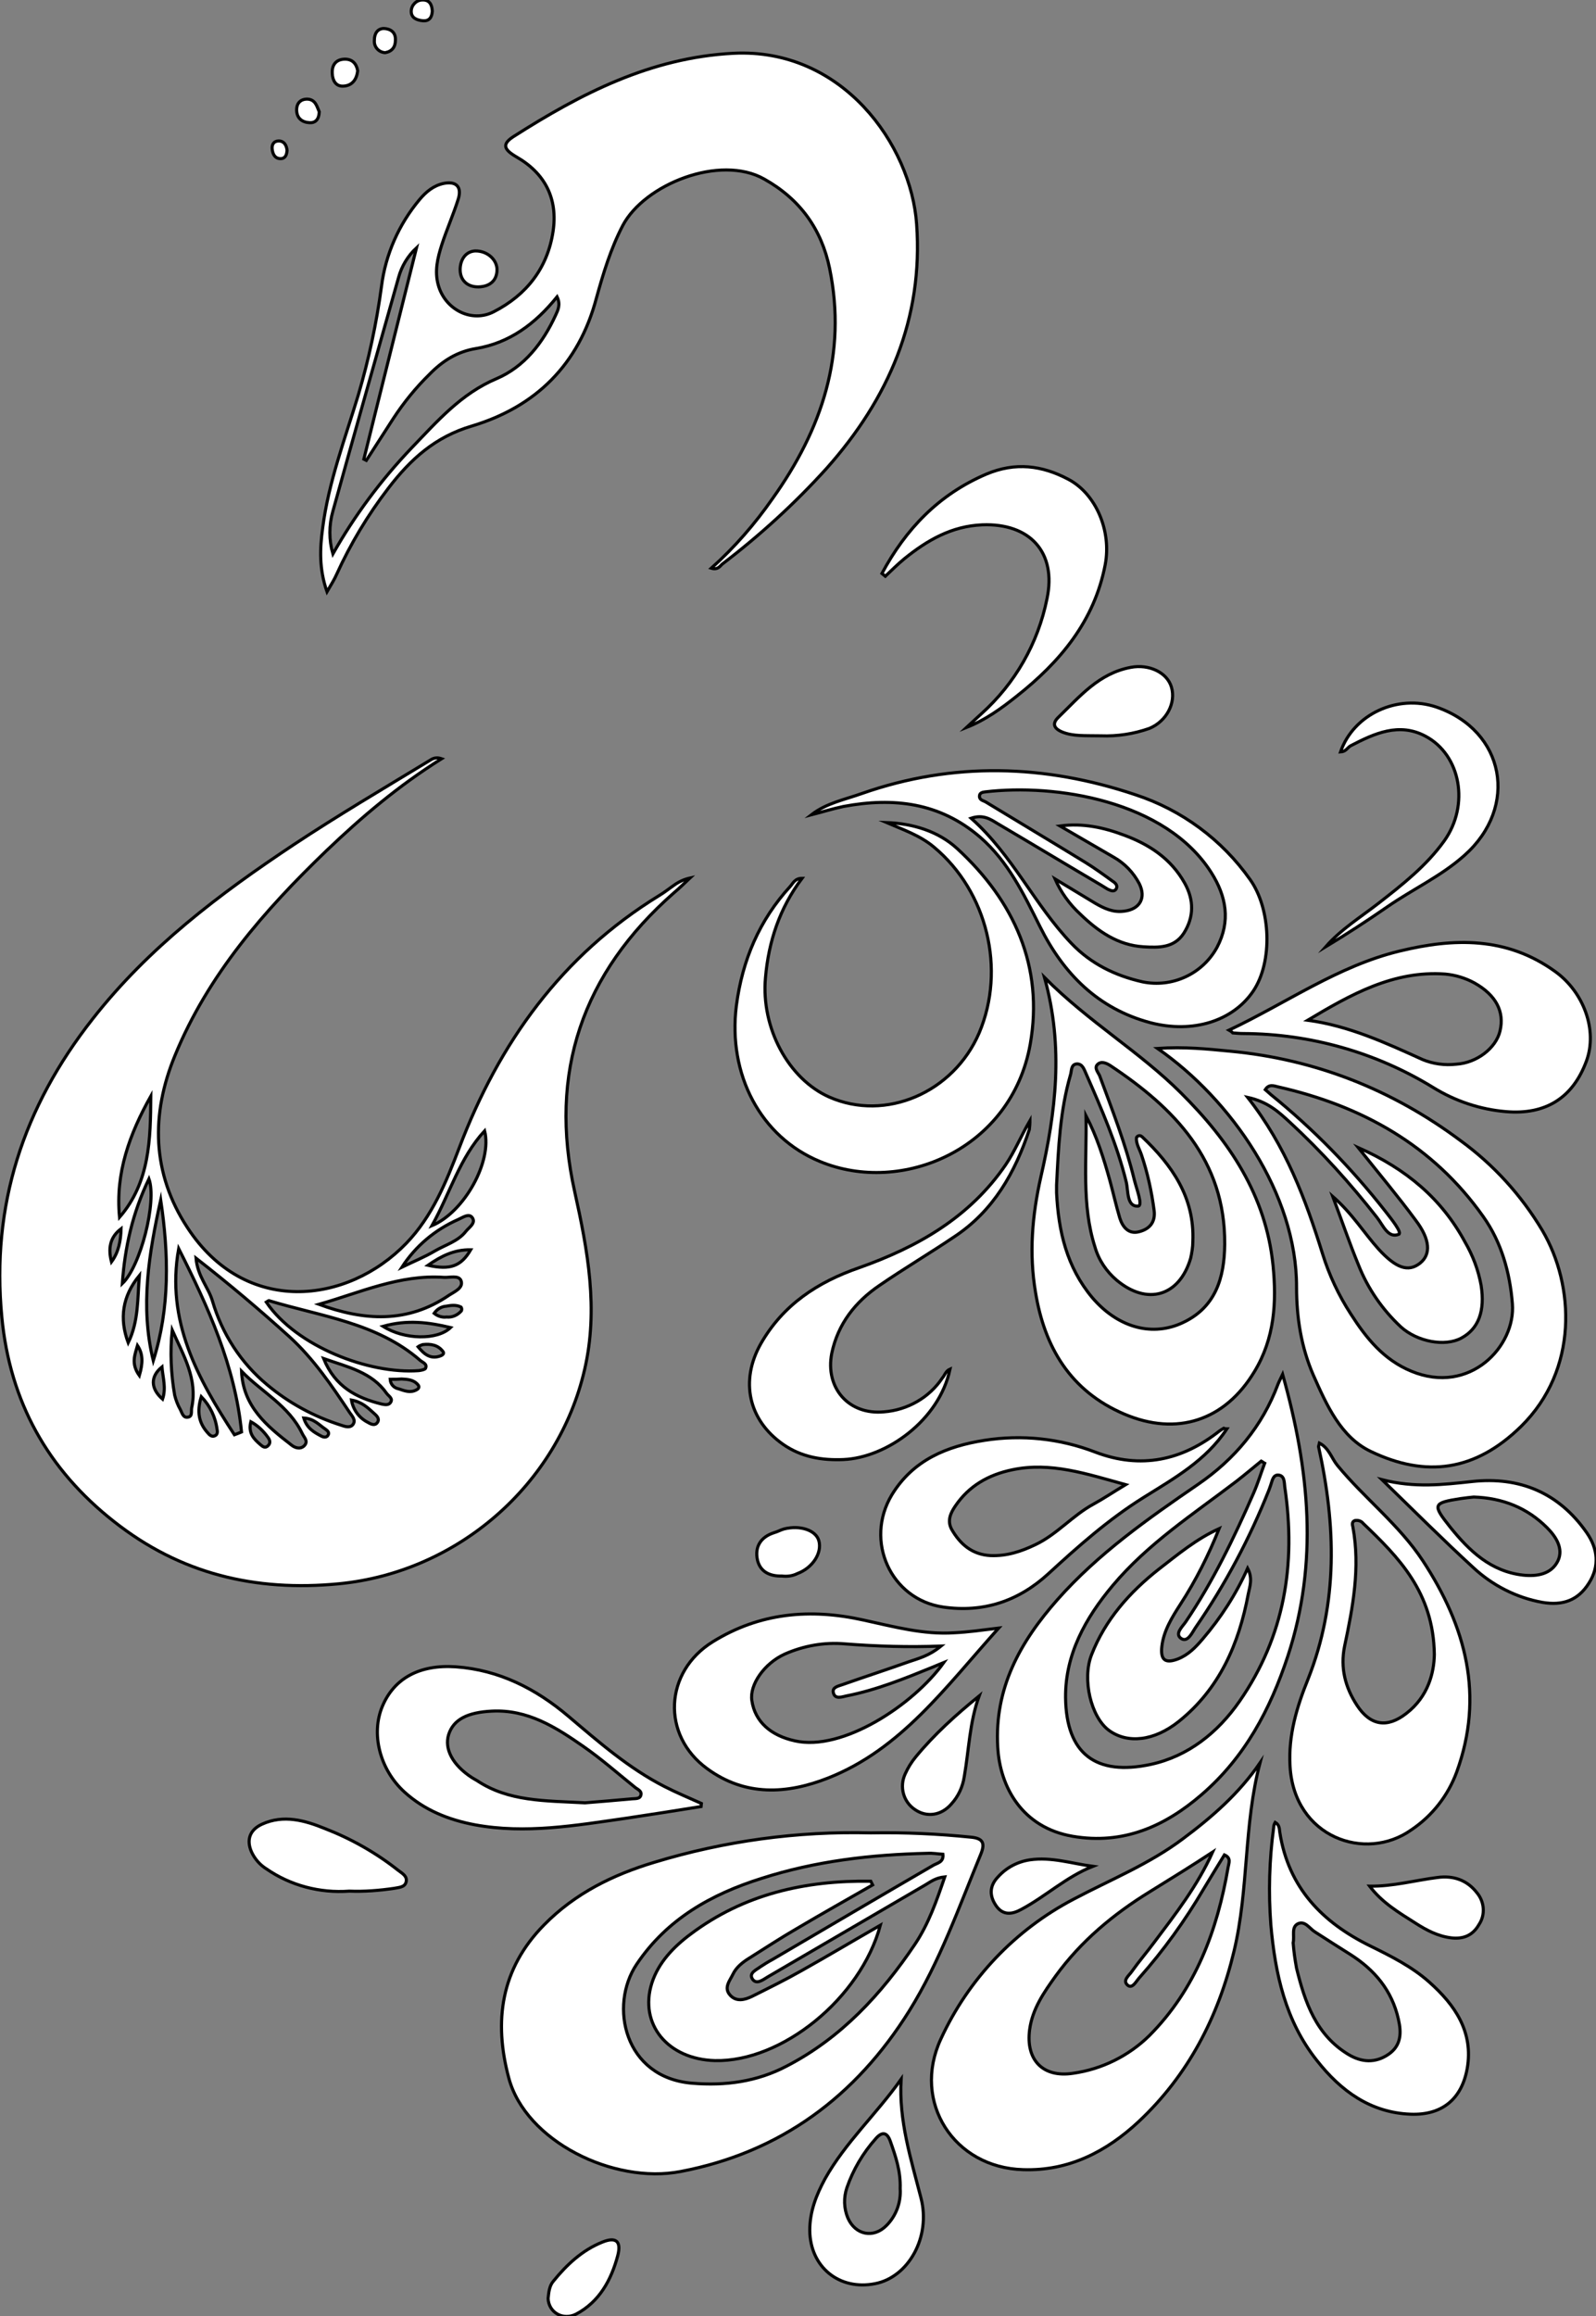 <?xml version="1.0" encoding="utf-8"?>
<!-- Generator: Adobe Illustrator 24.1.0, SVG Export Plug-In . SVG Version: 6.00 Build 0)  -->
<svg version="1.1" id="图层_1" xmlns="http://www.w3.org/2000/svg" xmlns:xlink="http://www.w3.org/1999/xlink" x="0px" y="0px"
	 viewBox="0 0 515.4 747.6" style="enable-background:new 0 0 515.4 747.6;" xml:space="preserve">
<rect x="0" y="0" width="515.4" height="747.6" fill="#808080" stroke="none"/>
<style type="text/css">
	.st0{fill:#FFFFFF;stroke:#000000;stroke-miterlimit:10;}
</style>
<g>
	<path id="X3FD6FFM2Gra1OT21" class="st0" d="M142.6,244.9c-13.9,8.7-25.8,18.8-37.1,29.6c-20.1,19.3-38.3,40.1-49,66.2
		c-7.8,18.9-7.5,38,4,55.5c18.7,28.7,51.7,24.8,70.7,5.1c8.4-8.7,12.9-19.8,17.1-30.8c12.9-34,33.1-62.1,64.5-81.4
		c1.7-1,3.3-2.3,4.9-3.4c1.5-1.1,3.3-1.9,5.1-2.3c-1.7,1.6-3.4,3.3-5.2,4.8c-29.5,25.9-40.6,58-32,96.5c4.2,18.9,7.7,37.8,3.2,57.3
		c-8.6,37.3-41.1,65.5-79.4,69.2c-27,2.6-51.2-3.2-72.6-20.1c-21.4-16.8-33.6-38.7-36.2-65.9c-3.5-36.2,6.9-67.8,29.3-96.3
		c18.1-23.1,40.9-40.3,65-56.3c14.2-9.4,28.8-18,43.3-26.8C139.3,245.2,140.3,244.1,142.6,244.9z M63.3,406.1
		c0.5,5.9,4,9.4,5.3,13.8c3.1,10.6,9.2,20,17.6,27c7,5.9,15.1,10.3,23.9,13.1c1.2,0.4,2.8,1,3.8-0.1c1.2-1.5-0.2-2.8-1-4
		c-5.8-8.7-11.6-17.3-19.5-24.5C84,422.9,74.2,414.6,63.3,406.1z M75.7,463.1c0.8-0.3,1.6-0.6,2.3-0.9
		c-2.1-21.3-10.8-40.4-20.3-59.2C53.5,426.4,63.9,445,75.7,463.1z M86,420.3c9.7,14.3,33.2,23.3,49.2,22.1c0.8-0.1,1.9-0.3,2.2-0.7
		c0.7-1.5-0.9-1.9-1.7-2.6c-14-12.2-32.1-14.2-48.9-19.3C86.7,419.8,86.5,420,86,420.3z M103,421c14.4,5.3,28.6,6.3,42.1-3
		c1.7-1.1,4.6-2.3,3.8-4.6c-0.7-1.9-3.6-1-5.5-1.1C129.1,411.3,116.3,417.2,103,421z M51.9,387.3c-3.8,17.2-6.7,34.4-2.4,51.9
		C54.9,422.1,54.5,404.8,51.9,387.3z M48.7,353.8c-6.8,12.1-11.5,24.8-10.1,39.1C48.4,381.6,48.6,367.7,48.7,353.8z M78,442.6
		c0.5,11.4,8.2,17.7,16.1,23.8c1.1,0.9,2.8,1.5,4.1,0.3c1.5-1.5,0-2.7-0.6-4C93.3,453.7,84.5,449.3,78,442.6z M139.5,395.6
		c10.5-4.4,19.5-20.8,17-30.6C148.4,373.8,145.4,385,139.5,395.6z M39.5,414.3c5.9-5.6,11.2-26.4,8.6-33.8
		C42.8,391.5,40.3,402.7,39.5,414.3L39.5,414.3z M55.6,429.3c-0.7,7-0.4,14.1,0.8,21c0.4,1.6,1,3.2,1.8,4.6c0.6,1.1,0.9,2.9,2.6,2.5
		c1.4-0.3,0.9-1.9,1.1-3C63.9,445.1,59.2,437.4,55.6,429.3z M104.5,438.5c3.7,9.1,10.6,12.7,18.8,14.7c1,0.2,2.2,0.4,2.8-0.5
		c0.9-1.3-0.5-2-1.2-2.9C120.1,442.9,112.5,441.3,104.5,438.5z M129.8,409c3.5-1.7,7.2-3.2,10.6-5.2c3.4-2,7.5-3.1,10-6.3
		c1-1.3,3.4-2.7,2.1-4.5c-1.1-1.5-3.1,0-4.5,0.6C140.5,396.9,134.2,402.2,129.8,409z M123.7,428.1c6.9,4.4,17.6,4.5,21.8,0.4
		C138.4,426.8,131.5,425.9,123.7,428.1z M45,411.7c-5.5,6.7-6.5,13.9-3.6,21.7C44.8,426.5,44.4,419,45,411.7L45,411.7z M152,403.4
		c-5.3-0.1-9.5,2-13.8,5C145.4,410,148.9,408.7,152,403.4L152,403.4z M65,450.8c-1.5,4.9-0.8,8.5,2.1,11.7c0.5,0.6,1.2,1.3,2.1,1
		c1-0.3,1.1-1.2,0.9-2.1C69.6,457.4,67.8,453.7,65,450.8L65,450.8z M113.5,451.9c0.5,3.1,2.5,5.8,5.3,7.2c1,0.6,2.3,1.2,3.1,0
		c0.8-1.2-0.3-2.2-1.1-2.9C118.8,454.4,116.9,452.5,113.5,451.9L113.5,451.9z M52.3,441.2c-3.8,3.1-3.7,7,0.2,10.4
		C53.7,448,52.6,444.7,52.3,441.2L52.3,441.2z M81,458.9c-0.9,3.6,0.9,5.5,3,7.3c0.8,0.7,1.6,1.4,2.6,0.4c0.9-0.9,0.5-1.9-0.1-2.7
		C85,461.8,83.2,460.1,81,458.9L81,458.9z M140.2,423.9c1.1,0.9,2.6,1.4,4,1.2c1.8,0.2,3.6-0.6,4.8-2c0.2-0.4,0.1-0.9-0.1-1.2
		c-1.5-0.8-3.2-0.6-4.8-0.3C142.5,421.7,141.1,422.6,140.2,423.9L140.2,423.9z M126,445.2c0.1,1.6,1.2,2.8,2.8,3.1
		c1.8,0.6,3.7,1.4,5.7,0.3c0.6-0.3,1.1-0.9,0.5-1.6c-1.4-1.7-3.4-1.8-5.3-1.9C128.5,445.2,127.4,445.2,126,445.2L126,445.2z
		 M39.1,396.6c-3.7,2.8-4.2,6.5-3.1,10.7C38.3,404.2,39,400.5,39.1,396.6L39.1,396.6z M98.1,457.7c1,3.3,3.3,4.6,5.6,5.8
		c0.7,0.4,1.7,0.6,2.2-0.2c0.6-0.9-0.1-1.5-0.8-2C103.1,460,101.5,457.9,98.1,457.7L98.1,457.7z M135,434.7c2.1,2.6,4.1,4,7.1,3
		c0.6-0.2,1.5-0.7,1-1.4c-1.6-2.2-4-2.6-6.6-2.3C135.9,434.2,135.4,434.4,135,434.7L135,434.7z M45,444c1.2-4.1,1.2-7-0.6-9.7
		C43.6,437.2,42.2,440.1,45,444L45,444z"/>
	<path id="X3FD6FFM2Gra8OT21" class="st0" d="M229.7,183.4c7.5-6.7,14.1-14.3,19.8-22.5c15.9-22.3,24.1-46.6,18.4-74.3
		c-2.6-12.6-9.5-22.3-21.1-28.8c-14.3-8.1-38.7,1.7-45.7,15c-3.9,7.5-6.3,15.5-8.5,23.4c-5.7,21.5-19.6,35.1-40.2,41.3
		c-11.9,3.5-19.9,10.8-27,20.1c-6.6,8.6-12.2,17.9-16.7,27.8c-0.7,1.6-1.7,3.2-3.1,5.6c-2.6-7.4-2.3-14-1.4-20.6
		c1.9-14.8,7.2-28.7,11.5-42.9c3.4-11.5,5.9-23.2,7.5-35.1c1.3-10.3,5.6-20,12.3-28c2.1-2.5,4.5-4.5,7.8-5.2c4-0.8,5.9,1.1,4.7,5
		c-1.6,5.1-3.8,10-5.4,15c-1.3,4.1-2.3,8.3-1.1,12.7c2.1,7.9,10.7,12.5,18,8.7c10.5-5.4,17.3-14,19.1-25.9
		c1.6-10.6-2.6-18.8-11.9-24.1c-4.1-2.4-4.6-4.1-0.9-6.5c21.8-13.9,44.3-25.5,71-26.9c35.3-1.8,57.4,29.6,59.2,55.1
		c2.2,30.6-9.1,56.4-29,78.8c-10.3,11.4-21.6,21.7-33.8,31C232.4,182.9,231.7,184,229.7,183.4z M107.5,178.8
		c7-12.4,15.5-23.8,25.3-34.1c8.3-8.6,16-17.6,27.6-22.5c8.9-3.8,14.9-11.5,19-20.4c0.8-1.7,1.7-3.5,0.5-6
		c-7.1,8.8-15.4,14.9-26.2,16.7c-6.1,1-10.8,4-15,8.3c-4.4,4.3-8.3,9.1-11.7,14.3c-2.9,4.5-5.8,9-8.7,13.5l-0.8-0.4
		c5.5-22.3,11.1-44.5,17-68.2c-2.8,2.6-4.8,5.9-5.8,9.6c-7.1,25.1-14.2,50.2-21.2,75.4C106.2,169.5,106.2,174.3,107.5,178.8z"/>
	<path id="X3FD6FFM2Gra6OT21_6_" class="st0" d="M281.2,591.6c10.9-0.2,21.7,0.3,32.5,1.4c3.8,0.4,4.4,2,3.1,5.3
		c-7.1,17.2-13.3,34.9-23.2,50.8c-17.2,27.5-41.4,45.6-73.8,51.8c-21.8,4.2-50.1-9.9-55.5-30.2c-4.9-18.3-2.6-35.2,11.4-49.4
		c10-10.2,22.3-16.2,35.6-20.2C234,594.2,257.5,591,281.2,591.6z M305.1,605.8c-3,0.3-4.6,1.6-6.3,2.6c-17,9.9-33.9,19.8-50.9,29.7
		c-1.5,0.9-3.6,2.6-4.9,0.7c-1.3-2,1.3-3,2.6-4c1.2-0.8,2.5-1.6,3.8-2.3c17.4-10.2,34.7-20.4,52.1-30.5c1.3-0.7,3.3-1,3-3.5
		c-1.7-0.1-3.3-0.4-5-0.3c-18.2,0.4-36.2,2.5-53.6,8.1c-16.2,5.1-30.5,13.1-40.3,27.7c-9,13.4-4,36.6,17.9,38.4
		c10.7,0.9,21-0.5,30.5-5.5c17.6-9.1,30.6-23.2,41.5-39.4C299.9,620.9,302.4,613.7,305.1,605.8z"/>
	<path id="X3FD6FFM2Gra6OT21_5_" class="st0" d="M373.8,338.4c8.8-0.6,16.2,0.2,23.5,0.9c27.5,2.6,52.3,12.4,74.4,28.9
		c10.7,7.8,19.6,17.6,26.4,29c10.4,17.7,11.7,44.9-6.9,63.2c-14.8,14.5-30.7,16.6-48.5,8.1c-9.7-4.6-14.3-15-18.6-24.7
		c-3.9-9-5.4-18.5-5.4-28.3C418.8,385.4,397.6,354.9,373.8,338.4z M402.9,354.2c12.4,15.8,18.7,32.9,24.2,50.5
		c2.1,6.8,5.2,13.4,9.1,19.4c5,7.8,10.6,14.8,19.6,18.5c18.9,7.8,33.7-8.1,32.6-21.8c-0.8-10-3.5-19.8-9.4-28.1
		c-16.3-23.1-39.3-35.8-66.3-41.9c-1.3-0.3-2.9-1-4.1,0.9c0.6,0.5,1.2,1.1,1.8,1.6c13.7,11.1,26.1,23.8,37,37.7
		c1.8,2.3,5.5,6.9,4.3,7.4c-3.5,1.4-5.1-3-7-5.4c-8.6-11-18-21.4-28.3-30.9C412.9,358.9,409.4,355.6,402.9,354.2z"/>
	<path id="X3FD6FFM2Gra6OT21_4_" class="st0" d="M406.9,569c-5.3,20-3.6,40.8-8.4,60.8c-5.1,21.3-14.8,40-30.8,55
		c-10.3,9.6-22.5,16-37.3,15.5c-22.3-0.6-36-21.8-26.6-42.1c8.9-19.4,24-35.3,42.9-45.2c11.9-6.3,24.4-11.3,35.3-19.5
		C391.4,586.5,400.1,578.9,406.9,569z M391.6,597.8c-6.7,4.4-13.5,8.6-20.3,12.8c-11.7,7.2-22.2,15.9-30.4,27.2
		c-3.8,5.3-7.5,10.6-8.4,17.3c-1.3,9.7,4.2,15.6,14,14.1c9.3-1.3,18-5.6,24.7-12.2c14.9-15,21.9-33.9,25.4-54.3c0.2-1.3,1.1-3-1.2-4
		c-2.3,3.7-4.5,7.4-6.7,11c-6,10.2-12.9,19.8-20.8,28.7c-1,1.1-2.2,3.6-3.7,2.4c-1.9-1.6,0.5-3.2,1.4-4.6c2.2-3.1,4.7-6,7-9.1
		C379.6,617.8,386.7,608.7,391.6,597.8z"/>
	<path id="X3FD6FFM2Gra6OT21_3_" class="st0" d="M414.2,443.6c8.7,30.9,11.6,60.7,1.7,90.9c-5.7,17.3-13.9,32.7-27.8,44.7
		c-11.9,10.3-25.4,16.3-41.7,13.5c-16.3-2.8-23.5-15.9-24.2-28.8c-1.1-19,7.2-33.9,19.3-47.6c13.2-14.9,29.2-26.1,45.4-37.2
		c11.8-8.1,20.7-18.7,25.8-32.3C413,446,413.4,445.3,414.2,443.6z M408.4,472.3c-0.4-0.2-0.7-0.5-1.1-0.7c-2.7,2.2-5.3,4.4-8,6.5
		c-13.9,10.6-28.6,20.1-40,33.7c-8.8,10.5-15.3,22.2-15.2,36.1c0.2,18.2,9.8,25.4,27.5,21.6c12.1-2.6,21.7-10.3,28.7-20.4
		c14.5-20.9,18.3-44.2,14.6-69.1c-0.2-1.5,0-3.8-2.2-3.9c-1.7,0-1.9,2.1-2.4,3.4c-0.2,0.5-0.3,0.9-0.5,1.4
		c-6.2,15.6-14.1,30.5-23.7,44.4c-1.1,1.6-2.5,4.9-4.6,3.6c-2.3-1.5,0.3-3.8,1.4-5.4c8.8-13,15.6-27.1,21.9-41.5
		C406.2,478.8,407.2,475.5,408.4,472.3L408.4,472.3z"/>
	<path id="X3FD6FFM2Gra6OT21_2_" class="st0" d="M337.3,315.5c14.3,14.4,30.8,24,44.1,37.3c15.6,15.5,27.4,33,29.7,55.6
		c1.2,11.9,0.5,23.6-6,34.3c-9.5,15.8-25,21-42.1,13.7c-17.3-7.4-25.7-21.5-28.6-39.3c-2.1-12.4-1.1-24.7,1.7-37.1
		C340.9,359.1,343.6,338.1,337.3,315.5z M341.2,382.5c0,0.8,0,1.7,0,2.5c0.6,12.4,3.3,24,11.5,33.8c8,9.4,18.7,12.6,28.4,8.5
		c11.5-4.9,14.3-14.9,14.4-25.7c0.2-27.1-16.2-43.9-37-57.7c-1.3-0.8-2.9-1.5-4.1-0.3c-1.1,1.1,0.2,2.5,0.7,3.6
		c4.1,11.1,8.4,22.1,11.2,33.6c0.7,2.9,2.9,8.4,1.2,8.5c-3.7,0.2-3.1-4.9-3.8-7.8c-3-12.2-8-23.6-13-35c-0.6-1.3-1.1-3.1-2.9-3.1
		c-2,0.1-1.7,2.2-2.1,3.5C342.3,358.6,341.8,370.5,341.2,382.5z"/>
	<path id="X05E8E2M2Color11_8_" class="st0" d="M426.1,465.8c3.1,1.6,3.9,4.9,5.8,7.2c8.8,10.7,19.9,19.1,27.6,30.8
		c13.9,21.2,19.9,43.5,10.9,68.2c-2.8,7.6-7.9,14.1-14.6,18.6c-14.9,10.6-37.9,2.4-39.2-20.5c-0.6-10,2.2-19.2,5.8-28.1
		c9.8-24.7,9-49.8,3.4-75.1C425.8,466.7,426,466.3,426.1,465.8z M463.2,534c-0.3-20.1-11.5-31.3-23-42.3c-0.6-0.8-1.7-1.1-2.7-0.9
		c-1,0.4-0.8,1.3-0.6,2.1c2.4,13.1,0,25.8-2.7,38.5c-1.4,6.9,0.2,13.2,4,19c4.3,6.6,9.8,7.5,16,2.6
		C461.2,547.6,463.1,539.9,463.2,534L463.2,534z"/>
	<path id="X05E8E2M2Color11_7_" class="st0" d="M286.3,265.5c8.5,0.3,16.7,2.8,22.8,8.4c18.4,16.9,28,38.1,23.6,63.1
		c-6,33.9-41.4,48.9-67.9,37.9c-19.2-7.9-29.8-28.1-27-50.3c1.9-14.6,7.4-27.6,17.4-38.5c0.9-1,1.5-2.6,3.8-2.6
		c-7.3,9.7-10.8,20.5-11.8,32c-1.5,16.4,7.5,32.8,20.6,38.6c18.2,8,40.1-1.4,48.4-20.7c8.7-20.5,2.6-45.6-14.5-59.9
		C297.1,269.6,291.6,267.8,286.3,265.5z"/>
	<path id="X3FD6FFM2Gra6OT21_1_" class="st0" d="M322.5,525.5c-17.1,19-31.5,39.1-55.1,48.4c-13.2,5.2-26.7,6-39-3
		c-14.9-10.8-13.9-31.3,1.8-41c15.2-9.4,31.5-10.8,48.6-7c9.7,2.1,19.4,4.8,29.5,4.1C312.6,526.8,316.8,526.2,322.5,525.5z
		 M304.8,536.6c-1.5,0.6-2.6,1.1-3.6,1.5c-9.1,3.7-18.2,7.4-27.9,9.3c-1.4,0.3-3.7,1.2-4.2-1.1c-0.4-1.8,1.8-2.1,3.1-2.6
		c7.1-2.5,14.2-4.8,21.2-7.3c3.2-1.1,6.6-1.9,10.5-5.1c-10.4,0.4-20.7,0.1-31-0.7c-6.7-0.6-13.4,0.6-19.5,3.3
		c-6.6,3-11.4,9.9-10.6,15c1,6.8,6.1,11.3,13.9,13C272,565.4,295,550.3,304.8,536.6z"/>
	<path id="X05E8E2M2Color11_9_" class="st0" d="M396.9,332.5c18.6-8.8,35.2-20.7,55-25.5c17.6-4.3,34.6-4.7,50.2,6.5
		c9.3,6.6,13.9,19,10.2,29c-4.4,11.9-13.2,17.4-26,16.3c-8.3-0.7-16.4-3.4-23.5-7.8c-18.4-11.3-39.6-17.3-61.2-17.4
		c-1.2,0-2.3-0.1-3.5-0.2C398,333.3,397.8,333,396.9,332.5z M422.3,329.3c13.3,1.8,25.2,7.3,37.1,12.7c3.4,1.4,7.1,1.9,10.8,1.5
		c6.7-0.4,12.9-5.2,14.2-10.7c1.5-6.3-1.3-11.6-8.2-15.5c-2.9-1.6-6.2-2.6-9.5-2.9C450,313.2,436.2,321,422.3,329.3z"/>
	<path id="X3FD6FFM2Gra6OT21" class="st0" d="M262,263c4.9-3.8,10.8-4.9,16.4-6.9c29.4-10.3,59-9.4,88.2,0.4
		c15,4.9,28,14.5,37.1,27.4c6.7,9.4,7.4,26.5,1,36c-6.5,9.6-19.4,13.8-33.2,10.2c-16.9-4.5-28.1-15.8-35.7-31.1
		c-5.2-10.4-10.2-20.9-19.3-28.8c-13-11.2-28-12.9-44.1-9.9C269,261,265.5,262.1,262,263z M313.6,264.1c13.4,11.9,20.5,28,32.4,40.4
		c6.3,6.6,14.1,10.4,22.9,12.4c9.6,2,19.4-2.5,24.1-11.1c4.5-8.5,3-16.5-1.8-24.1c-14.8-23.4-50.6-28.8-73.1-26.1
		c-0.8,0.1-1.8,0.3-1.8,1.4c0,1.3,1.3,1.4,2.1,1.9c10.7,6.5,21.4,12.9,32,19.4c3.1,1.9,6.1,4.1,9,6.2c0.8,0.5,1.7,1.4,1,2.5
		c-0.7,1-1.8,0.4-2.7,0c-0.7-0.4-1.4-0.9-2.1-1.3c-11.2-6.6-22.3-13.3-33.5-19.9C319.8,264.4,317.5,262.8,313.6,264.1L313.6,264.1z"
		/>
	<path id="X78D111M2Color15_12_" class="st0" d="M396.2,461.2c-6.8,10.3-17.1,16-27,22.2c-11.2,7-21,15.7-30.7,24.6
		c-9.6,8.8-20.9,12.6-34,10.7c-16.9-2.5-25.4-21.4-16.5-36.2c6.9-11.3,17.8-15.7,29.9-17.6s24.4-0.6,35.8,3.8
		c14.7,5.6,28.1,2.7,40.2-6.9c0.4-0.3,0.8-0.5,1.3-0.8C395.4,461.1,395.6,461.2,396.2,461.2z M363.5,479.2
		c-12.7-3.5-24.2-7.4-36.6-4.8c-7.7,1.6-14,5.2-18.4,11.7c-1.5,2.2-2.7,4.7-1.2,7.5c2.8,4.9,6.7,8.2,12.6,8.5
		c5.2,0.2,9.8-1.3,14.4-3.5c7-3.3,12-9.4,18.8-13.1C356.4,483.7,359.5,481.6,363.5,479.2z"/>
	<path id="X05E8E2M2Color11" class="st0" d="M226.4,583.1c-8.1,1.3-16.3,2.6-24.4,3.8c-16.1,2.3-32.3,5.1-48.6,2.1
		c-8.5-1.6-16.3-4.7-22.8-10.6c-7.9-7.2-10.9-18.7-7.1-27.7s12-13.5,23.7-12.7c14,1,25.9,7.1,36.4,16c9.8,8.3,19.4,16.7,30.9,22.6
		c3.9,2,8,3.7,12,5.5L226.4,583.1z M188.9,581.9c4-0.3,9.7-0.8,15.3-1.3c1.1-0.1,2.6,0.1,2.8-1.4c0.2-1.1-1-1.6-1.8-2.2
		c-5.6-4.5-10.9-9.2-16.8-13.3c-8.9-6.2-18-12-29.6-11.4c-7.7,0.4-12.3,2.6-13.9,7.5c-1.5,4.7,1.3,9.9,7.4,13.9
		c0.6,0.4,1.2,0.7,1.7,1C164.2,581.5,175.8,581.2,188.9,581.9L188.9,581.9z"/>
	<path id="X05E8E2M2Color11_1_" class="st0" d="M306.8,441.9c-3.5,16.6-20.6,28.6-34.4,29.2c-7,0.3-13.6-0.8-19.5-4.9
		c-11.2-7.8-14-20.5-7.2-32.5c7.2-12.6,18.4-19.9,31.7-24.5c18.9-6.7,35.7-16.2,47.4-33.3c2.9-4.3,4.8-9,7.8-14.2c0,1-0.1,2-0.2,2.9
		c-4.6,13.9-11.6,26.2-24.1,34.5c-8,5.4-16.3,10.3-24.3,15.8c-7.8,5.3-13.4,12.4-15.4,21.9c-2.2,11.2,5.5,20,16.9,18.9
		c7.6-0.6,14.6-4.6,18.8-10.9C305.1,443.9,305.4,442.5,306.8,441.9z"/>
	<path id="X05E8E2M2Color11_2_" class="st0" d="M411.8,588.2c1.5,0.9,1.3,2.2,1.5,3.3c2.8,17.8,13.7,29,29.2,36.6
		c6.7,3.3,13.5,6.7,19.1,11.7c8.2,7.3,14.3,16,12.2,27.9c-1.8,9.9-8.2,15.1-18.3,14.7c-12.9-0.5-22.5-7.5-30.2-17.3
		c-10.2-12.8-13.5-28-14.9-43.8c-0.8-10.5-0.5-21,0.9-31.4C411.3,589.3,411.5,588.7,411.8,588.2z M417.6,627.1
		c0.2,2.7,0.6,5.5,1.1,8.2c2.7,11,6.3,21.5,16.7,27.8c4.3,2.6,8.8,2.9,13.1-0.1c4-2.8,4.1-6.9,3.1-11.2c-2.1-9.4-7.7-16-15.6-21
		c-3.8-2.4-7.6-4.8-11.3-7.2c-1.8-1.1-3.2-3.7-5.5-2.7C416.9,622,418.1,624.8,417.6,627.1L417.6,627.1z"/>
	<path id="X05E8E2M2Color11_3_" class="st0" d="M284.8,185.1c7.7-14.3,18.3-25.5,33.8-32.1c9.3-3.9,17.9-2.8,26.4,1.7
		c8.9,4.7,14,16.6,11.9,27.6c-3.5,18.2-14.6,31.4-28.7,42.5c-4.9,3.9-10,7.6-16.1,10c1.6-1.5,3.2-2.9,4.8-4.4
		c10.9-9.8,18.3-22.7,21.2-37.1c3.2-15-5.5-24.5-20.9-23.9c-9.9,0.4-17.8,5-25.1,10.9c-2.2,1.8-4.2,3.8-6.2,5.7L284.8,185.1z"/>
	<path id="X05E8E2M2Color11_4_" class="st0" d="M291,671.1c-0.8,13.4,3.2,25.8,6.4,38.3c3.3,12.6-4,25.6-14.8,27.7
		c-11.6,2.3-21-5.4-21.1-17.2c0-6.1,2.1-11.4,4.9-16.6C273,691.5,283.1,682.3,291,671.1z M290.7,706.4c0.2-5.6-1.5-10.5-3.2-15.3
		c-1.1-3.1-2.8-3-4.7-0.8c-4.1,4.6-7.3,10-9.3,15.8c-1.1,3.2-1,6.7,0.3,9.8c2.4,5.5,8.3,6.7,12.5,2.4
		C289.4,715.2,291,710.8,290.7,706.4z"/>
	<path id="X05E8E2M2Color11_5_" class="st0" d="M432.9,242.7c4.2-12.2,18.4-18.7,30.9-14.5c22.2,7.6,26.8,32.2,9.1,47.9
		c-7.5,6.7-16.7,10.9-24.9,16.6c-6.5,4.5-13.1,8.8-19.9,12.9c4.9-5.6,11.2-9.5,17-14c7.7-6,15.5-12.1,21.3-20.2
		c8.2-11.5,5.4-27.7-6.1-33.8c-8.5-4.5-16.4-0.9-24.1,3.1C435.1,241.3,434.7,242.6,432.9,242.7z"/>
	<path id="X05E8E2M2Color11_6_" class="st0" d="M446.3,477.6c10.6,2.7,19.7,1.6,29,0.6c15.4-1.7,28.1,3.6,37.1,16.5
		c3.6,5.2,4.2,10.8,0.7,16.3c-3.5,5.6-8.5,7.3-15,6.2c-8.4-1.5-16.2-5.5-22.4-11.3C466,497,456.8,487.8,446.3,477.6z M475.9,483.2
		c-1.2,0.1-2.7,0.3-4.2,0.5c-9,1.4-9.2,1.9-3.4,9.2c6.2,7.7,13.1,14.3,23.5,15.5c4.6,0.5,9.2-0.3,11.3-4.6c1.9-4-0.7-7.9-3.5-10.7
		C493.2,486.7,485.3,483.5,475.9,483.2z"/>
	<path id="X78D111M2Color15_5_" class="st0" d="M112.8,610.4c-9.5,0.7-19-1.8-26.8-7.2c-2.1-1.3-3.8-3.3-4.8-5.5
		c-1.7-3.9-0.5-7.1,3.4-8.9c7-3.2,13.9-1.2,20.3,1.4c8.5,3.3,16.5,7.8,23.7,13.5c1.3,1,3.1,1.9,2.5,3.9c-0.5,1.6-2.4,1.6-3.8,1.9
		C122.5,610.2,117.6,610.6,112.8,610.4z"/>
	<path id="X78D111M2Color15_6_" class="st0" d="M355.5,237.5c-5.2-0.1-8.9,0.2-12.4-1.2c-2.7-1.1-3.5-2.7-1.3-4.8
		c6.9-6.7,13.1-14.2,23.4-16.1c5.8-1.1,11.7,1.6,13.1,6.4c1.5,5.1-1.6,11-7.1,13.3C366.1,236.9,360.8,237.7,355.5,237.5z"/>
	<path id="X78D111M2Color15_7_" class="st0" d="M316.2,547.4c-3.1,8.5-3.3,17.4-4.8,26c-0.5,3.3-1.9,6.4-4.2,8.9
		c-3.2,3.7-7.9,4.4-11.7,1.8c-3.8-2.5-5.1-7.4-3.2-11.5c0.9-2,2-3.8,3.4-5.5C301.7,559.8,308.7,553.5,316.2,547.4z"/>
	<path id="X78D111M2Color15_8_" class="st0" d="M442.3,608.8c7.6,0.1,14.7-1.9,21.9-2.8c5.1-0.7,9.6,0.8,12.8,5
		c2.4,2.9,2.7,7.1,0.6,10.2c-2,3.5-5,4.7-8.8,4.3c-4.4-0.5-8.2-2.5-11.9-4.9C451.7,617.3,446.3,614.1,442.3,608.8z"/>
	<path id="X78D111M2Color15_9_" class="st0" d="M177,741.9c0.2-2,0.4-4.1,1.7-5.6c4.3-5.3,9.3-10,15.8-12.6c4.4-1.8,6.2-0.3,5,4.3
		c-2.1,7.9-5.9,14.9-13.4,18.9C181.8,749.1,177.2,746.4,177,741.9z"/>
	<path id="X78D111M2Color15_10_" class="st0" d="M352.9,602.4c-8.6,3.4-15.2,9.7-23.1,13.9c-2.9,1.6-5.8,2-8-1
		c-2.3-3.2-2.4-6.5,0.5-9.5c2.7-3,6.3-4.9,10.3-5.5C339.6,599.3,346.1,601.5,352.9,602.4z"/>
	<path id="X78D111M2Color15_11_" class="st0" d="M252.5,508.7c-3.8,0.1-7-1.3-7.9-5.2c-0.9-4.2,1-7.4,5.4-8.8
		c1.1-0.3,2.1-0.9,3.2-1.2c5.2-1.3,10.2,0.4,11.2,3.7c1.2,4-2,8.9-6.9,10.7C255.9,508.7,254.2,508.9,252.5,508.7z"/>
	<path id="X5803DDM2Color10" class="st0" d="M153.4,81c4-0.1,7.2,2.9,7.1,6.2c-0.1,3.7-2.7,5.3-5.9,5.4c-3.6,0.1-6.1-2.1-6-5.8
		C148.7,83.7,150.4,81.2,153.4,81z"/>
	<path id="X66FFFFM1Color16" class="st0" d="M115.5,22.8c-0.3,3-1.9,4.9-4.7,5c-2.4,0.1-3.4-1.9-3.5-4c-0.2-2.7,1.1-4.6,3.9-4.7
		C113.7,19,115.1,20.5,115.5,22.8z"/>
	<path id="X66FFFFM1Color16_1_" class="st0" d="M103.1,36.1c-0.1,2.4-1.2,3.6-3.1,3.5c-2.4-0.1-4.1-1.4-4.2-3.9
		c-0.1-2.4,1.3-3.8,3.6-3.7C102,32.2,102.4,34.6,103.1,36.1z"/>
	<path id="X66FFFFM1Color16_2_" class="st0" d="M124.4,17c-2.1-0.1-3.7-1.9-3.5-4c0,0,0,0,0-0.1c0-1.9,0.9-3.7,3.1-3.7
		c2.1,0.1,3.8,1.2,3.7,3.7C127.7,15.2,126.6,16.6,124.4,17z"/>
	<path id="X66FFFFM1Color16_3_" class="st0" d="M139.6,3.6c-0.1,2-1,3.3-3.1,3.1c-1.9-0.2-3.8-0.9-3.7-3.2c0.1-1.9,1.7-3.5,3.6-3.5
		C138.7-0.1,139.5,1.5,139.6,3.6z"/>
	<path id="X66FFFFM1Color16_4_" class="st0" d="M92.7,48.5c-0.1,1.4-0.5,2.7-2.1,2.7c-1.8,0-2.5-1.4-2.7-3c-0.2-1.5,0.5-2.7,2.1-2.7
		C91.7,45.5,92.5,46.8,92.7,48.5z"/>
	<path id="X78D111M2Color15_4_" class="st0" d="M281.8,608.4c-8.2,4.7-16.4,9.3-24.5,14.1c-5.2,3-10.2,6.3-15.3,9.5
		c-2.1,1.3-4.2,2.9-5.3,5.2c-1,2.1-3.1,4.4-0.9,6.8c2,2.2,4.7,1.5,7,0.4c5.4-2.7,10.7-5.3,16-8.3c8.4-4.7,16.6-9.6,25.5-14.7
		c-6.4,23.7-31.9,44.2-53.4,43.7c-15.2-0.4-24.6-11.7-20.4-25c2.1-6.6,7-11.7,12.5-15.8c17.3-13,37.1-17.4,58.2-17.1
		C281.4,607.6,281.6,608,281.8,608.4z"/>
	<path id="X78D111M2Color15_3_" class="st0" d="M438.6,370.4c15.6,6.9,27,16.6,34.5,30.5c2.5,4.3,4.3,9,5.2,14
		c1.3,8.2-0.8,14-6.4,17c-5.4,2.9-14.3,1.1-19.5-3.6c-6-5.6-10.7-12.4-13.7-20c-2.8-6.8-5.2-13.8-8.3-22.1
		c6.4,5.6,10.1,11.8,14.8,17c5.5,6,9.5,7.6,13.4,4.5c3.5-2.8,3.3-7.6-1.4-13.8C451.6,386.3,445.4,378.9,438.6,370.4z"/>
	<path id="X78D111M2Color15_2_" class="st0" d="M393.7,493.4c-3.4,8.5-7.5,16.7-12.5,24.4c-2.7,4.2-5.4,8.5-6,13.6
		c-0.5,4.4,1.1,5.6,5.1,4.1c3.4-1.3,5.8-3.8,8.1-6.5c5.9-6.9,10.8-14.5,14.5-22.8c1.7,3.2,0.7,5.9,0.2,8.3
		c-3,16.1-9.3,30.6-22.4,41.1c-8,6.4-16.6,7.3-22.6,2.9c-5.8-4.3-8.7-16.5-5.6-24.4c4.4-11.3,12.3-20.2,21.7-27.6
		C380.4,501.7,386.4,496.7,393.7,493.4z"/>
	<path id="X78D111M2Color15_1_" class="st0" d="M350.7,360.1c3.5,6.7,5.7,13.7,7.7,20.9c1.1,4,2,8.1,3.2,12.1
		c0.9,2.9,2.8,5.3,6.1,4.5c3.4-0.8,5.5-3,5-6.9c-0.8-6.1-2.1-12.1-4.1-18c-0.6-1.8-1.8-3.6-1.6-5.5c0.3-0.6,1-0.8,1.5-0.5
		c0.1,0.1,0.2,0.1,0.3,0.2c9.7,9.2,17,19.6,16.4,33.8c0,1.8-0.3,3.6-0.7,5.4c-3.6,12.3-14,15.4-23.9,7.1c-3.3-2.8-5.8-6.5-7-10.7
		C349.2,388.8,351,374.4,350.7,360.1z"/>
	<path id="X78D111M2Color15" class="st0" d="M342.3,266.6c7.4-1,14.2,0.5,20.8,3c8.1,3,15.1,7.6,19.5,15.5c3,5.4,3,10.9-0.3,16.1
		c-3.1,4.8-8.1,4.7-13,4.4c-8.3-0.5-14.7-5-20.4-10.5c-3.5-3.2-6.3-7.1-8.2-11.4c4.3,2.6,8.6,5.2,12.9,7.8c2.9,1.7,5.9,3.1,9.4,2.6
		c5.1-0.6,7.2-4.3,4.9-8.9c-1.9-3.6-4.7-6.5-8.2-8.5C353.9,273.3,348.1,270,342.3,266.6z"/>
</g>
</svg>
